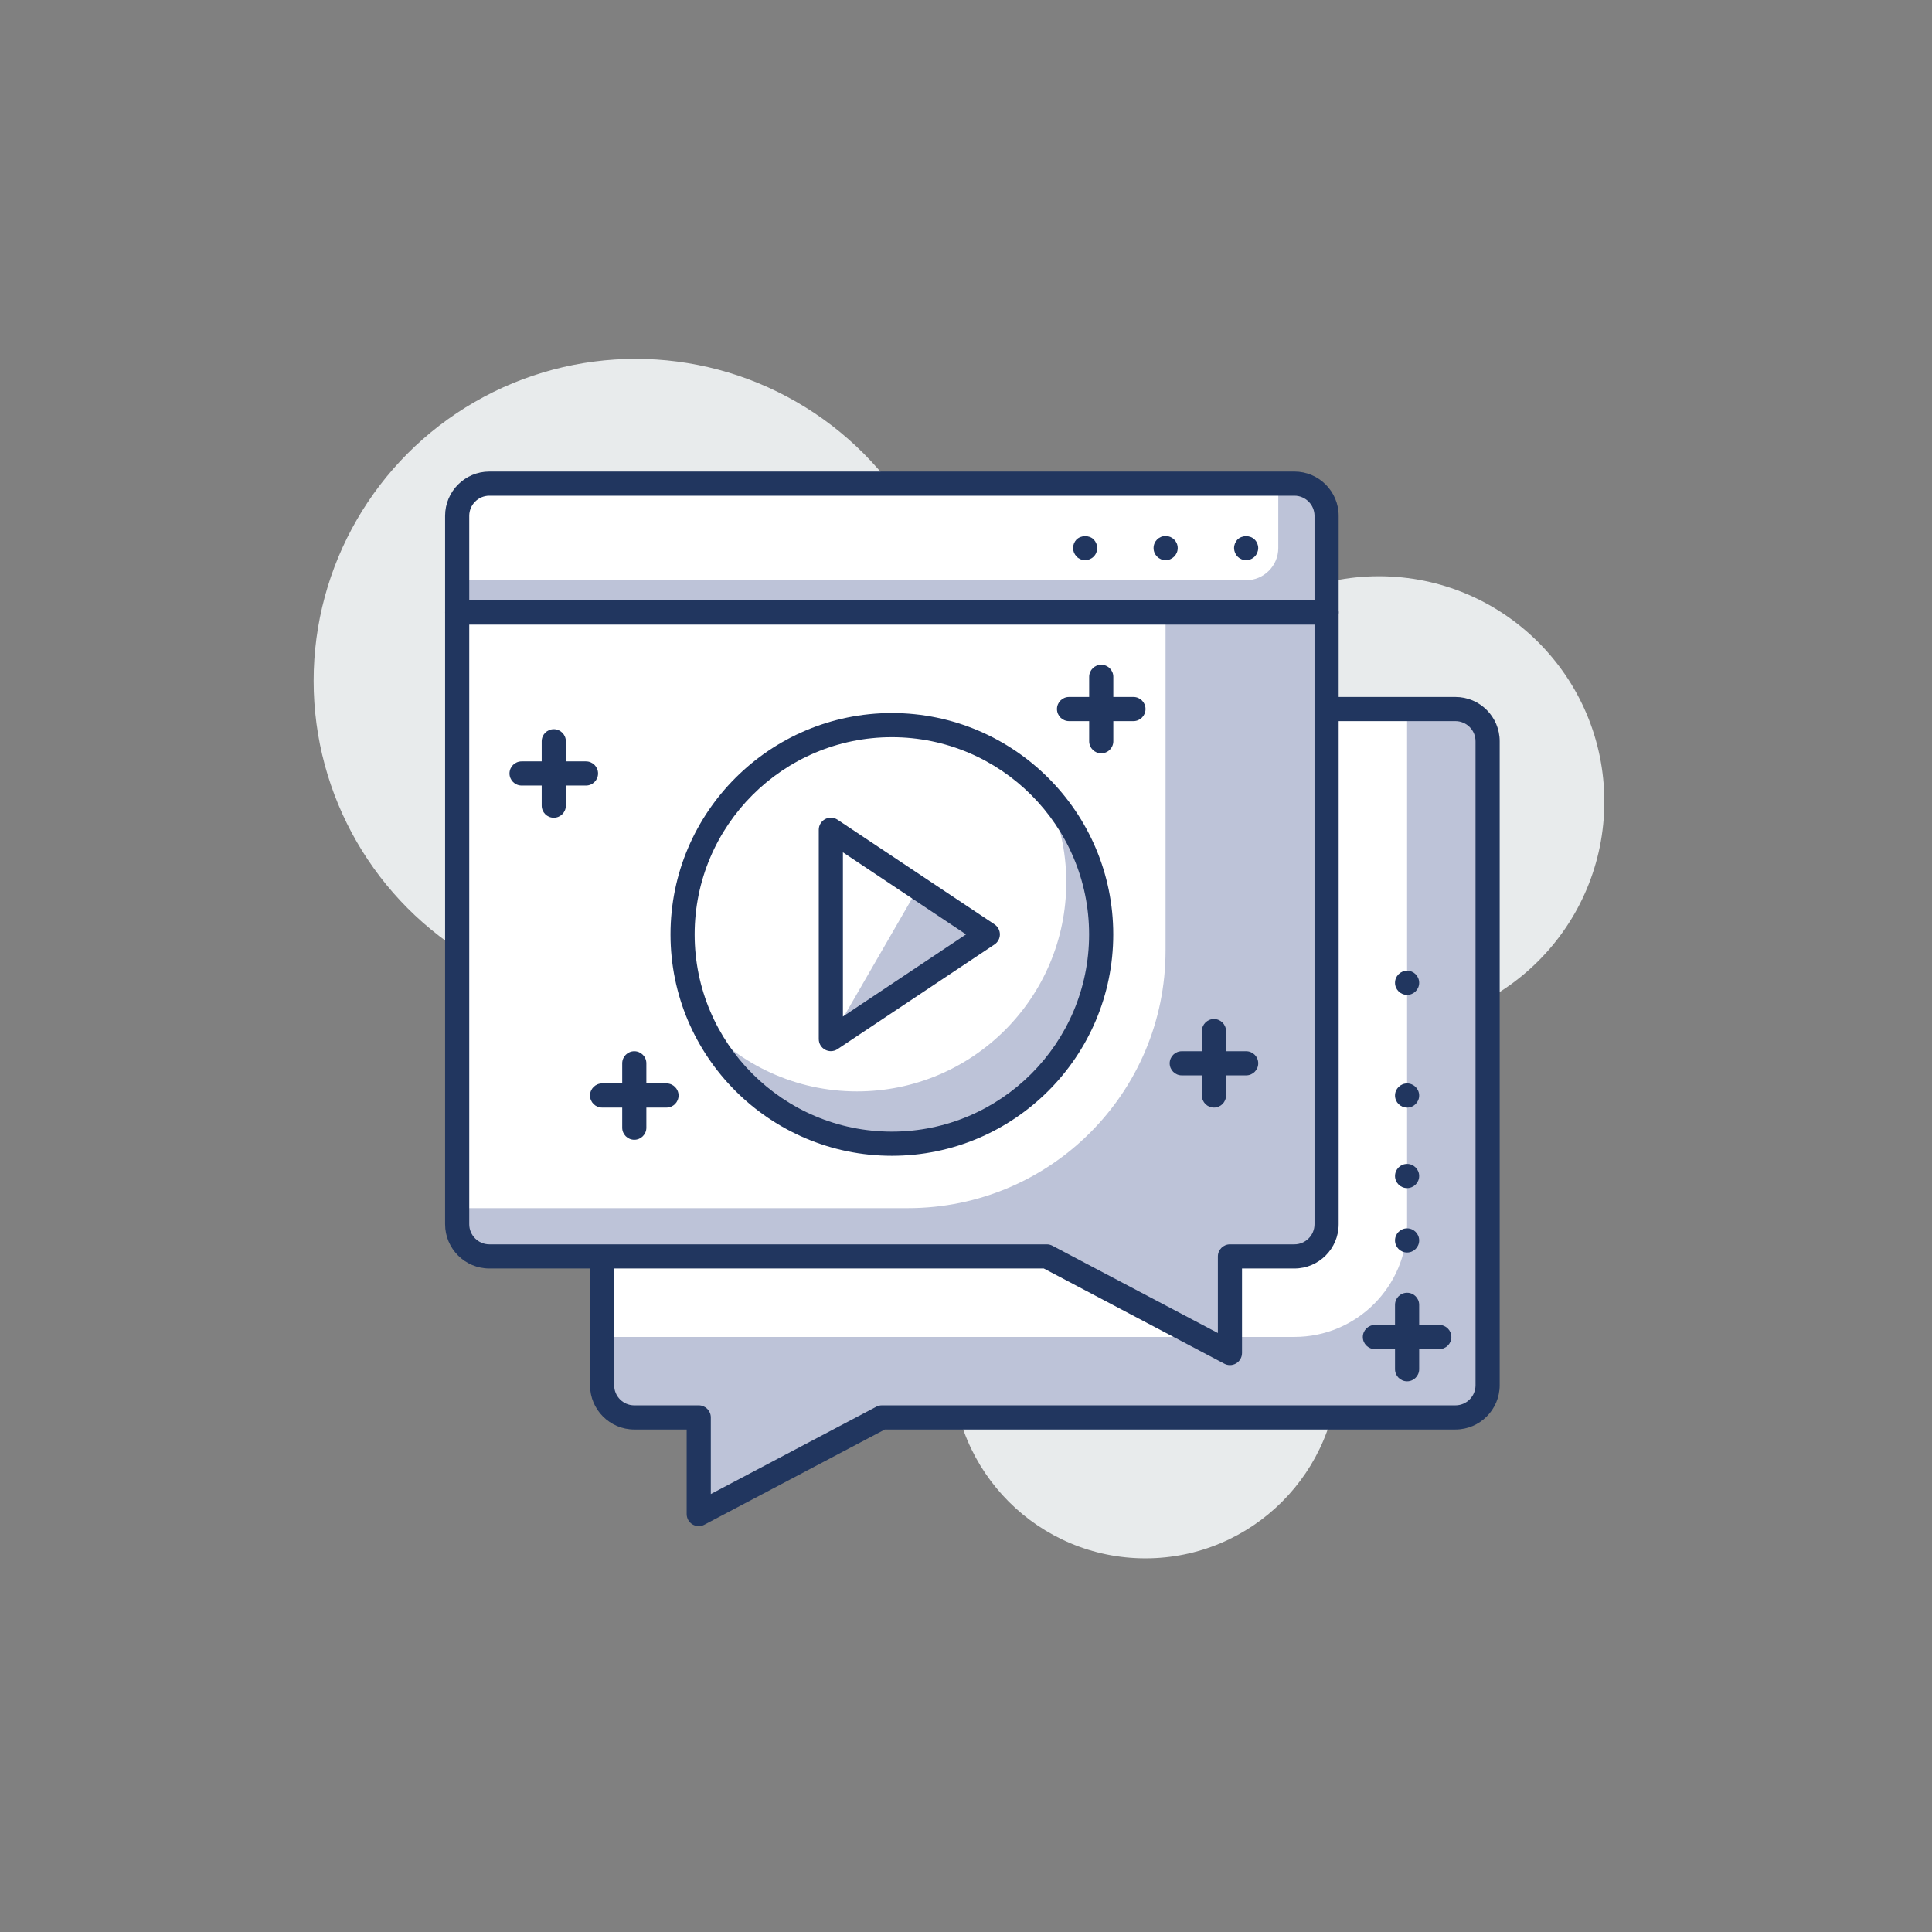 <?xml version="1.0" encoding="utf-8"?>
<!-- Generator: Adobe Illustrator 24.3.0, SVG Export Plug-In . SVG Version: 6.00 Build 0)  -->
<svg version="1.1" id="Layer_1" xmlns="http://www.w3.org/2000/svg" xmlns:xlink="http://www.w3.org/1999/xlink" x="0px" y="0px"
	 viewBox="0 0 120 120" enable-background="new 0 0 120 120" xml:space="preserve">
<rect x="0" y="0" width="120" height="120" fill="#808080" stroke="none"/>
<g>
	<circle fill="#E8EBEC" cx="85.647" cy="49.791" r="14"/>
	<circle fill="#E8EBEC" cx="71.146" cy="84.791" r="12"/>
	<circle fill="#E8EBEC" cx="39.48" cy="42.29" r="20"/>
	<g>
		<path fill="#BDC3D8" d="M90.398,88.04H54.776l-11.376,6v-6h-4.003c-1.104,0-2-0.896-2-2V46.041c0-1.104,0.896-2,2-2h51.001
			c1.104,0,2,0.896,2,2V86.04C92.398,87.144,91.502,88.04,90.398,88.04z"/>
		<path fill="#FFFFFF" d="M80.397,83.039h-43V46.041c0-1.104,0.896-2,2-2h48v31.998C87.397,79.905,84.263,83.039,80.397,83.039z"/>
		<path fill="#21365F" d="M43.4,94.79c-0.135,0-0.269-0.036-0.388-0.107c-0.225-0.136-0.362-0.38-0.362-0.643v-5.251h-3.253
			c-1.517,0-2.75-1.233-2.75-2.75V46.04c0-1.517,1.233-2.75,2.75-2.75h51.001c1.517,0,2.75,1.233,2.75,2.75v39.999
			c0,1.517-1.233,2.75-2.75,2.75H54.961l-11.212,5.914C43.64,94.762,43.52,94.79,43.4,94.79z M39.397,44.79
			c-0.69,0-1.25,0.561-1.25,1.25v39.999c0,0.689,0.56,1.25,1.25,1.25H43.4c0.414,0,0.75,0.336,0.75,0.75v4.758l10.276-5.421
			c0.107-0.058,0.227-0.087,0.35-0.087h35.622c0.689,0,1.25-0.561,1.25-1.25V46.04c0-0.689-0.561-1.25-1.25-1.25H39.397z"/>
		<path fill="#BDC3D8" d="M30.396,78.039h34.622l11.375,6v-6h4.004c1.104,0,2-0.896,2-2V38.04H28.396v37.999
			C28.396,77.143,29.291,78.039,30.396,78.039z"/>
		<path fill="#FFFFFF" d="M56.395,75.039H28.396V38.04h43.999v20.999C72.395,67.876,65.232,75.039,56.395,75.039z"/>
		<path fill="#21365F" d="M76.394,84.789c-0.12,0-0.24-0.028-0.35-0.087l-11.212-5.914H30.396c-1.517,0-2.75-1.233-2.75-2.75V38.04
			c0-0.414,0.336-0.75,0.75-0.75h54.001c0.414,0,0.75,0.336,0.75,0.75v37.998c0,1.517-1.233,2.75-2.75,2.75h-3.253v5.251
			c0,0.263-0.138,0.507-0.362,0.643C76.662,84.753,76.529,84.789,76.394,84.789z M29.146,38.79v37.248c0,0.689,0.561,1.25,1.25,1.25
			h34.622c0.122,0,0.242,0.029,0.35,0.087l10.276,5.421v-4.758c0-0.414,0.336-0.75,0.75-0.75h4.003c0.689,0,1.25-0.561,1.25-1.25
			V38.79H29.146z"/>
		<path fill="#BDC3D8" d="M82.397,38.04H28.396v-6c0-1.105,0.896-2,2-2h50.001c1.104,0,2,0.895,2,2V38.04z"/>
		<path fill="#FFFFFF" d="M77.396,36.039h-49V32.04c0-1.105,0.896-2,2-2h49v3.999C79.396,35.143,78.5,36.039,77.396,36.039z"/>
		<path fill="#21365F" d="M82.397,38.789H28.396c-0.414,0-0.75-0.336-0.75-0.75v-6c0-1.517,1.233-2.75,2.75-2.75h50.001
			c1.517,0,2.75,1.233,2.75,2.75v6C83.147,38.453,82.811,38.789,82.397,38.789z M29.146,37.289h52.501v-5.25
			c0-0.689-0.561-1.25-1.25-1.25H30.396c-0.689,0-1.25,0.561-1.25,1.25V37.289z"/>
		<path fill="#21365F" d="M67.4,34.792c-0.2,0-0.391-0.08-0.53-0.221c-0.14-0.149-0.22-0.34-0.22-0.529c0-0.2,0.08-0.391,0.21-0.53
			c0.29-0.28,0.79-0.28,1.069-0.01c0.141,0.149,0.221,0.34,0.221,0.54c0,0.189-0.08,0.39-0.221,0.529
			C67.789,34.712,67.589,34.792,67.4,34.792z"/>
		<path fill="#21365F" d="M71.65,34.042c0-0.42,0.33-0.75,0.75-0.75l0,0c0.409,0,0.75,0.33,0.75,0.75l0,0
			c0,0.41-0.341,0.75-0.75,0.75l0,0C71.98,34.792,71.65,34.452,71.65,34.042z"/>
		<path fill="#21365F" d="M77.4,34.792c-0.2,0-0.391-0.08-0.53-0.221c-0.14-0.14-0.22-0.34-0.22-0.529c0-0.2,0.08-0.391,0.21-0.53
			c0.29-0.28,0.79-0.28,1.069,0c0.141,0.14,0.221,0.33,0.221,0.53c0,0.189-0.08,0.39-0.221,0.529
			C77.789,34.712,77.589,34.792,77.4,34.792z"/>
		<path fill="#21365F" d="M89.397,83.795h-4c-0.414,0-0.75-0.336-0.75-0.75s0.336-0.75,0.75-0.75h4c0.414,0,0.75,0.336,0.75,0.75
			S89.811,83.795,89.397,83.795z"/>
		<path fill="#21365F" d="M87.397,85.795c-0.414,0-0.75-0.336-0.75-0.75v-4c0-0.414,0.336-0.75,0.75-0.75
			c0.414,0,0.75,0.336,0.75,0.75v4C88.147,85.459,87.811,85.795,87.397,85.795z"/>
		<circle fill="#21365F" cx="87.397" cy="77.045" r="0.75"/>
		<circle fill="#21365F" cx="87.397" cy="73.044" r="0.75"/>
		<circle fill="#21365F" cx="87.397" cy="68.044" r="0.75"/>
		<circle fill="#21365F" cx="87.397" cy="61.043" r="0.75"/>
		<circle fill="#FFFFFF" cx="55.396" cy="58.038" r="13"/>
		<path fill="#BDC3D8" d="M65.002,49.301c0.779,1.669,1.227,3.523,1.227,5.487c0,7.18-5.82,13-13,13
			c-3.811,0-7.228-1.65-9.606-4.263c2.07,4.434,6.557,7.513,11.773,7.513c7.18,0,13-5.82,13-13
			C68.396,54.67,67.104,51.61,65.002,49.301z"/>
		<path fill="#21365F" d="M55.396,71.788c-7.582,0-13.75-6.168-13.75-13.75c0-7.582,6.168-13.75,13.75-13.75
			s13.75,6.168,13.75,13.75C69.146,65.62,62.978,71.788,55.396,71.788z M55.396,45.788c-6.755,0-12.25,5.495-12.25,12.25
			c0,6.755,5.495,12.25,12.25,12.25s12.25-5.495,12.25-12.25C67.646,51.283,62.151,45.788,55.396,45.788z"/>
		<polygon fill="#BDC3D8" points="51.604,64.539 51.604,51.539 61.354,58.039 		"/>
		<polygon fill="#FFFFFF" points="51.604,64.539 51.604,51.539 57.026,55.152 		"/>
		<path fill="#21365F" d="M51.605,65.288c-0.121,0-0.243-0.029-0.354-0.089c-0.244-0.131-0.396-0.385-0.396-0.661v-13
			c0-0.276,0.152-0.53,0.396-0.661c0.243-0.13,0.539-0.115,0.77,0.037l9.75,6.5c0.209,0.139,0.334,0.373,0.334,0.624
			c0,0.251-0.125,0.485-0.334,0.624l-9.75,6.5C51.896,65.246,51.75,65.288,51.605,65.288z M52.355,52.939v10.197l7.647-5.099
			L52.355,52.939z"/>
		<path fill="#21365F" d="M36.396,48.791h-4c-0.414,0-0.75-0.336-0.75-0.75c0-0.414,0.336-0.75,0.75-0.75h4
			c0.414,0,0.75,0.336,0.75,0.75C37.146,48.455,36.81,48.791,36.396,48.791z"/>
		<path fill="#21365F" d="M34.396,50.791c-0.414,0-0.75-0.336-0.75-0.75v-4c0-0.414,0.336-0.75,0.75-0.75
			c0.414,0,0.75,0.336,0.75,0.75v4C35.146,50.455,34.81,50.791,34.396,50.791z"/>
		<path fill="#21365F" d="M41.397,68.793h-4c-0.414,0-0.75-0.336-0.75-0.75c0-0.414,0.336-0.75,0.75-0.75h4
			c0.414,0,0.75,0.336,0.75,0.75C42.147,68.457,41.811,68.793,41.397,68.793z"/>
		<path fill="#21365F" d="M39.397,70.793c-0.414,0-0.75-0.336-0.75-0.75v-4c0-0.414,0.336-0.75,0.75-0.75
			c0.414,0,0.75,0.336,0.75,0.75v4C40.147,70.457,39.811,70.793,39.397,70.793z"/>
		<path fill="#21365F" d="M77.401,66.793h-4c-0.414,0-0.75-0.336-0.75-0.75c0-0.414,0.336-0.75,0.75-0.75h4
			c0.414,0,0.75,0.336,0.75,0.75C78.151,66.457,77.815,66.793,77.401,66.793z"/>
		<path fill="#21365F" d="M75.401,68.793c-0.414,0-0.75-0.336-0.75-0.75v-4c0-0.414,0.336-0.75,0.75-0.75
			c0.414,0,0.75,0.336,0.75,0.75v4C76.151,68.457,75.815,68.793,75.401,68.793z"/>
		<path fill="#21365F" d="M70.4,44.79h-4c-0.414,0-0.75-0.336-0.75-0.75s0.336-0.75,0.75-0.75h4c0.414,0,0.75,0.336,0.75,0.75
			S70.814,44.79,70.4,44.79z"/>
		<path fill="#21365F" d="M68.4,46.79c-0.414,0-0.75-0.336-0.75-0.75v-4c0-0.414,0.336-0.75,0.75-0.75s0.75,0.336,0.75,0.75v4
			C69.15,46.454,68.814,46.79,68.4,46.79z"/>
	</g>
</g>
</svg>
